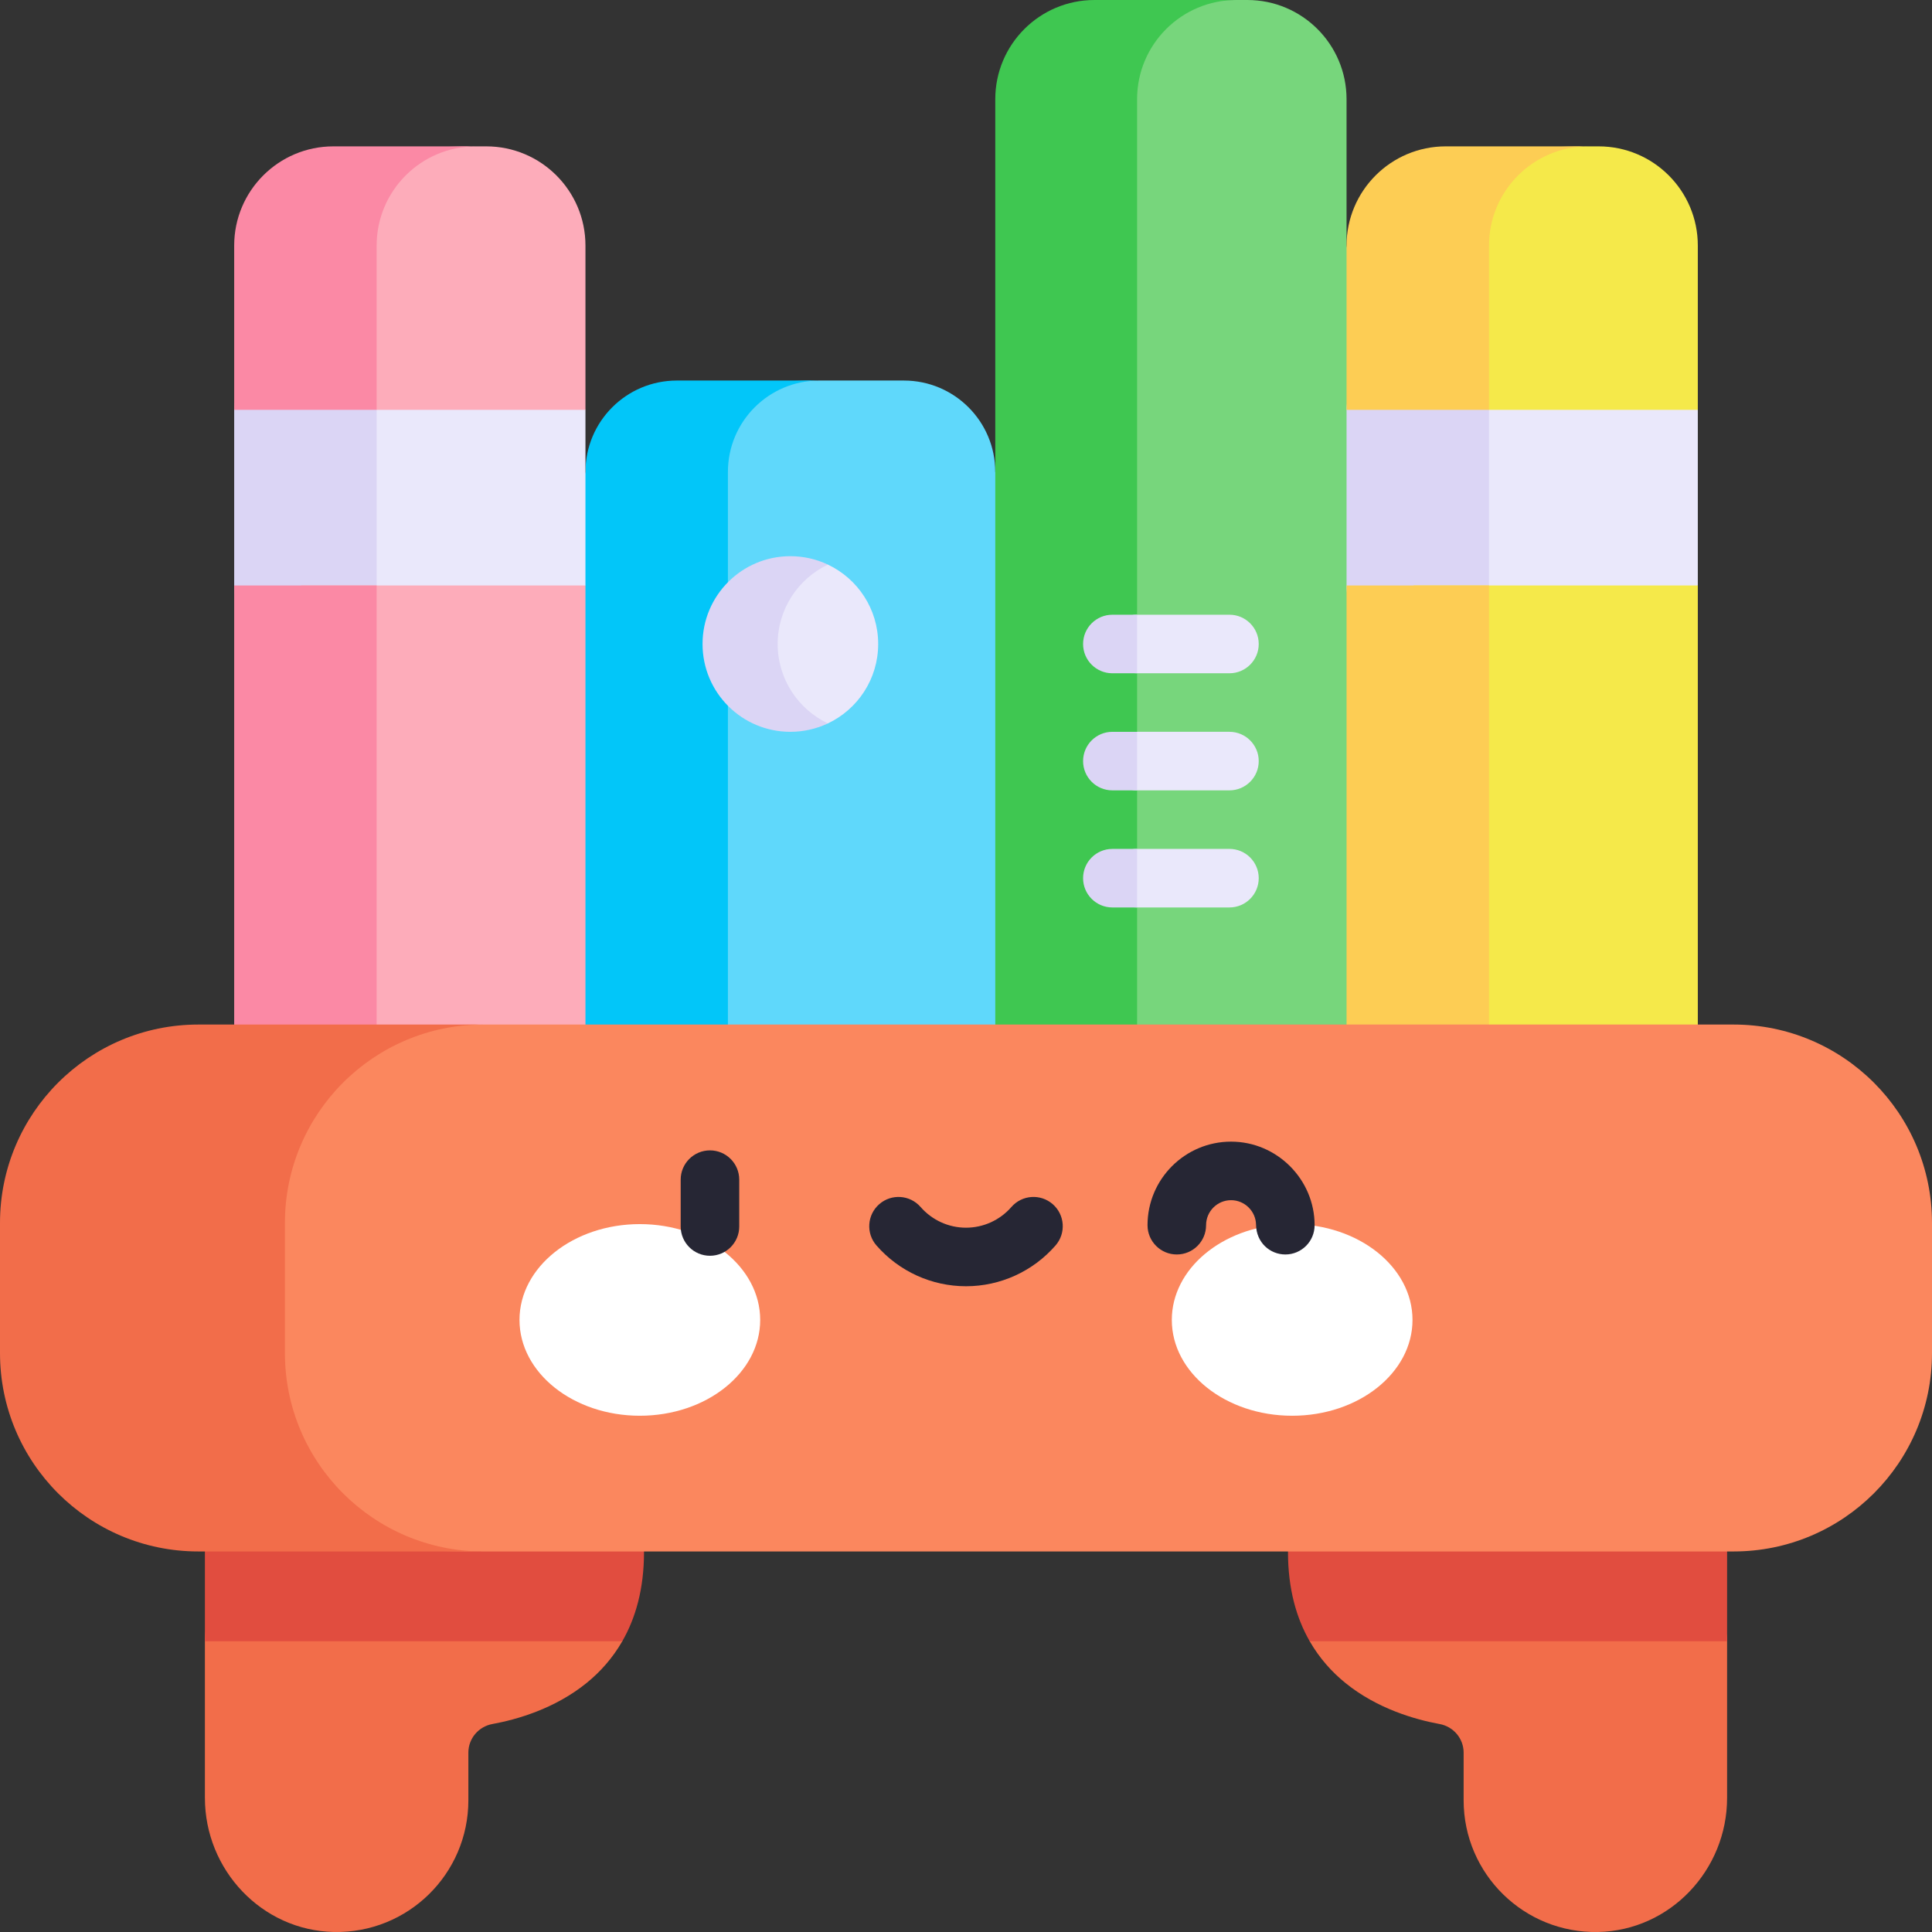 <svg id="Capa_1" enable-background="new 0 0 512 512" height="512" viewBox="0 0 512 512" width="512" xmlns="http://www.w3.org/2000/svg"><rect x="0" y="0" width="512" height="512" fill="#333333" stroke="none"/><g><g><path d="m239.533 100.848h-22.404c-37.754 0-42.153 10.84-42.153 24.224v171.784h88.781l17.963-98.004-17.963-73.78c.001-13.384-10.839-24.224-24.224-24.224z" fill="#5fd8fb"/><path d="m217.129 100.848h-37.754c-13.384 0-24.224 10.84-24.224 24.224l-17.48 73.78 17.48 98.004h37.754c0-21.546 0-147.024 0-171.784 0-13.384 10.84-24.224 24.224-24.224z" fill="#02c6f9"/><path d="m449.939 108.606-11.636-12.929h-43.701c-26.663 0-26.663 71.628 0 71.628h44.477l10.861-12.154c-.001-10.431-.001-36.847-.001-46.545z" fill="#eae8fb"/><path d="m330.556 0h-2.924c-45.911 0-45.911 11.771-45.911 26.293v270.564h75.128l18.877-129.551-18.877-102.225c0-14.024 0-27.143 0-38.788 0-14.522-11.771-26.293-26.293-26.293z" fill="#77d67c"/><path d="m356.849 108.606v46.545c0 20.687 37.753 20.687 37.753 0 0-16.776 0-32.792 0-46.545 0-17.239-37.753-17.239-37.753 0z" fill="#dbd5f5"/><path d="m374.605 155.151v141.705h75.335v-141.705z" fill="#f5e94a"/><path d="m356.849 155.151v141.705h37.753c0-1.413 0-77.178 0-141.705z" fill="#fdcd54"/><path d="m449.939 65.081c0-14.522-11.771-26.293-26.293-26.293h-2.751c-42.739 0-43.704 11.771-43.704 26.293v35.768l17.411 7.758h55.337z" fill="#f5e94a"/><path d="m420.895 38.788h-37.753c-14.522 0-26.293 11.771-26.293 26.293v43.525h37.753c0-24.998 0-42.518 0-43.525 0-14.522 11.771-26.293 26.293-26.293z" fill="#fdcd54"/><path d="m155.152 108.606-11.636-12.929h-43.702c-26.663 0-26.663 71.628 0 71.628h44.477l10.861-12.154c0-10.431 0-36.847 0-46.545z" fill="#eae8fb"/><path d="m62.061 108.606v46.545c0 20.687 37.754 20.687 37.754 0 0-16.776 0-32.792 0-46.545-.001-17.239-37.754-17.239-37.754 0z" fill="#dbd5f5"/><path d="m79.817 155.151v141.705h75.335v-141.705z" fill="#fdacba"/><path d="m62.061 155.151v141.705h37.754c0-1.413 0-77.178 0-141.705z" fill="#fb89a5"/><path d="m155.152 65.081c0-14.522-11.771-26.293-26.293-26.293h-2.751c-42.739 0-43.704 11.771-43.704 26.293v35.768l17.411 7.758h55.337z" fill="#fdacba"/><path d="m126.107 38.788h-37.753c-14.522 0-26.293 11.771-26.293 26.293v43.525h37.754c0-24.998 0-42.518 0-43.525-.001-14.522 11.77-26.293 26.292-26.293z" fill="#fb89a5"/><path d="m327.632 0h-37.581c-14.522 0-26.293 11.771-26.293 26.293v270.564h37.581c0-7.456 0-262.46 0-270.564 0-14.522 11.77-26.293 26.293-26.293z" fill="#3fc751"/><path d="m356.525 445.988c8.473 6.881 18.577 9.723 24.979 10.895 3.681.673 6.374 3.848 6.374 7.589v12.619c0 19.524 16.014 35.303 35.642 34.902 19.098-.391 34.176-16.439 34.176-35.54v-41.511c0-31.72-110.614-31.72-110.614 0 2.594 4.515 5.87 8.144 9.443 11.046z" fill="#f26d4a"/><path d="m341.333 392.016v19.135.176c0 9.798 2.249 17.518 5.75 23.614h110.614v-42.925z" fill="#e14d3f"/><path d="m54.303 476.452c0 19.102 15.078 35.149 34.176 35.54 19.628.402 35.642-15.377 35.642-34.902v-12.619c0-3.742 2.693-6.916 6.374-7.589 6.402-1.171 16.507-4.014 24.979-10.895 3.573-2.902 6.85-6.531 9.442-11.046 0-40.914-110.614-40.914-110.614 0v41.511z" fill="#f26d4a"/><path d="m170.667 411.151v-19.135h-116.364v42.925h110.614c3.5-6.096 5.75-13.816 5.75-23.614z" fill="#e14d3f"/><path d="m512 358.576v-34.485c0-29.034-23.542-52.576-52.576-52.576-33.747 0-221.376 0-331.341 0-76.883 0-94.467 23.542-94.467 52.576v34.485c0 29.034 4.137 52.576 94.467 52.576h331.341c29.034-.001 52.576-23.542 52.576-52.576z" fill="#fb875e"/><path d="m75.507 358.576v-34.485c0-29.034 23.542-52.576 52.576-52.576-36.661 0-64.69 0-75.507 0-29.034 0-52.576 23.542-52.576 52.576v34.485c0 29.034 23.542 52.576 52.576 52.576h75.507c-29.034-.001-52.576-23.542-52.576-52.576z" fill="#f26d4a"/><path d="m340.62 324.443c.6-.031 1.21-.041 1.82-.041 17.604 0 31.889 11.367 31.889 25.393s-14.284 25.393-31.889 25.393c-17.615 0-31.899-11.367-31.899-25.393 0-13.54 13.312-24.608 30.079-25.352z" fill="#fff"/><path d="m232.727 170.667c0-9.294-5.444-17.309-13.317-21.04-19.913 0-23.919 11.746-23.919 21.04s4.137 21.04 23.919 21.04c7.873-3.731 13.317-11.747 13.317-21.04z" fill="#eae8fb"/><path d="m206.093 170.667c0-9.294 5.444-17.309 13.317-21.04-3.018-1.43-6.392-2.233-9.956-2.233-12.857 0-23.273 10.416-23.273 23.273s10.416 23.273 23.273 23.273c3.563 0 6.937-.803 9.956-2.233-7.873-3.731-13.317-11.747-13.317-21.04z" fill="#dbd5f5"/><path d="m169.56 324.401c17.615 0 31.899 11.367 31.899 25.393s-14.284 25.393-31.899 25.393c-17.605 0-31.889-11.367-31.889-25.393 0-14.025 14.284-25.393 31.889-25.393z" fill="#fff"/><g fill="#262634"><path d="m188.147 332.79c-4.284 0-7.758-3.473-7.758-7.758v-12.412c0-4.285 3.473-7.758 7.758-7.758 4.284 0 7.758 3.473 7.758 7.758v12.412c0 4.285-3.474 7.758-7.758 7.758z"/><path d="m256 340.868c-9.095 0-17.745-3.94-23.732-10.812-2.815-3.23-2.478-8.13.752-10.945 3.23-2.814 8.13-2.479 10.945.753 3.04 3.488 7.427 5.489 12.035 5.489 4.609 0 8.996-2.001 12.035-5.489 2.814-3.232 7.714-3.568 10.945-.753 3.23 2.814 3.567 7.714.752 10.945-5.986 6.871-14.637 10.812-23.732 10.812z"/><path d="m340.63 332.448c-4.02 0-7.698-3.11-7.767-7.883-.057-3.587-3.027-6.505-6.621-6.505-3.65 0-6.62 2.975-6.62 6.63 0 4.285-3.473 7.758-7.758 7.758-4.284 0-7.758-3.473-7.758-7.758 0-12.211 9.93-22.145 22.135-22.145 12.197 0 22.145 10.03 22.145 22.145.001 4.286-3.472 7.758-7.756 7.758z"/></g><path d="m325.818 240.485c4.284 0 7.758-3.473 7.758-7.758 0-4.284-3.473-7.758-7.758-7.758h-24.479c-9.539 0-9.539 15.515 0 15.515h24.479z" fill="#eae8fb"/><path d="m287.03 232.727c0 4.284 3.473 7.758 7.758 7.758h6.551c0-4.969 0-10.158 0-15.515h-6.551c-4.284 0-7.758 3.473-7.758 7.757z" fill="#dbd5f5"/><path d="m325.818 209.454c4.284 0 7.758-3.473 7.758-7.758 0-4.284-3.473-7.758-7.758-7.758h-24.479c-9.539 0-9.539 15.515 0 15.515h24.479z" fill="#eae8fb"/><path d="m287.03 201.697c0 4.284 3.473 7.758 7.758 7.758h6.551c0-5.08 0-10.263 0-15.515h-6.551c-4.284-.001-7.758 3.473-7.758 7.757z" fill="#dbd5f5"/><path d="m325.818 178.424c4.284 0 7.758-3.473 7.758-7.758 0-4.284-3.473-7.758-7.758-7.758h-24.479c-9.539 0-9.539 15.515 0 15.515h24.479z" fill="#eae8fb"/><path d="m287.03 170.667c0 4.284 3.473 7.758 7.758 7.758h6.551c0-5.149 0-10.33 0-15.515h-6.551c-4.284-.001-7.758 3.472-7.758 7.757z" fill="#dbd5f5"/></g></g></svg>